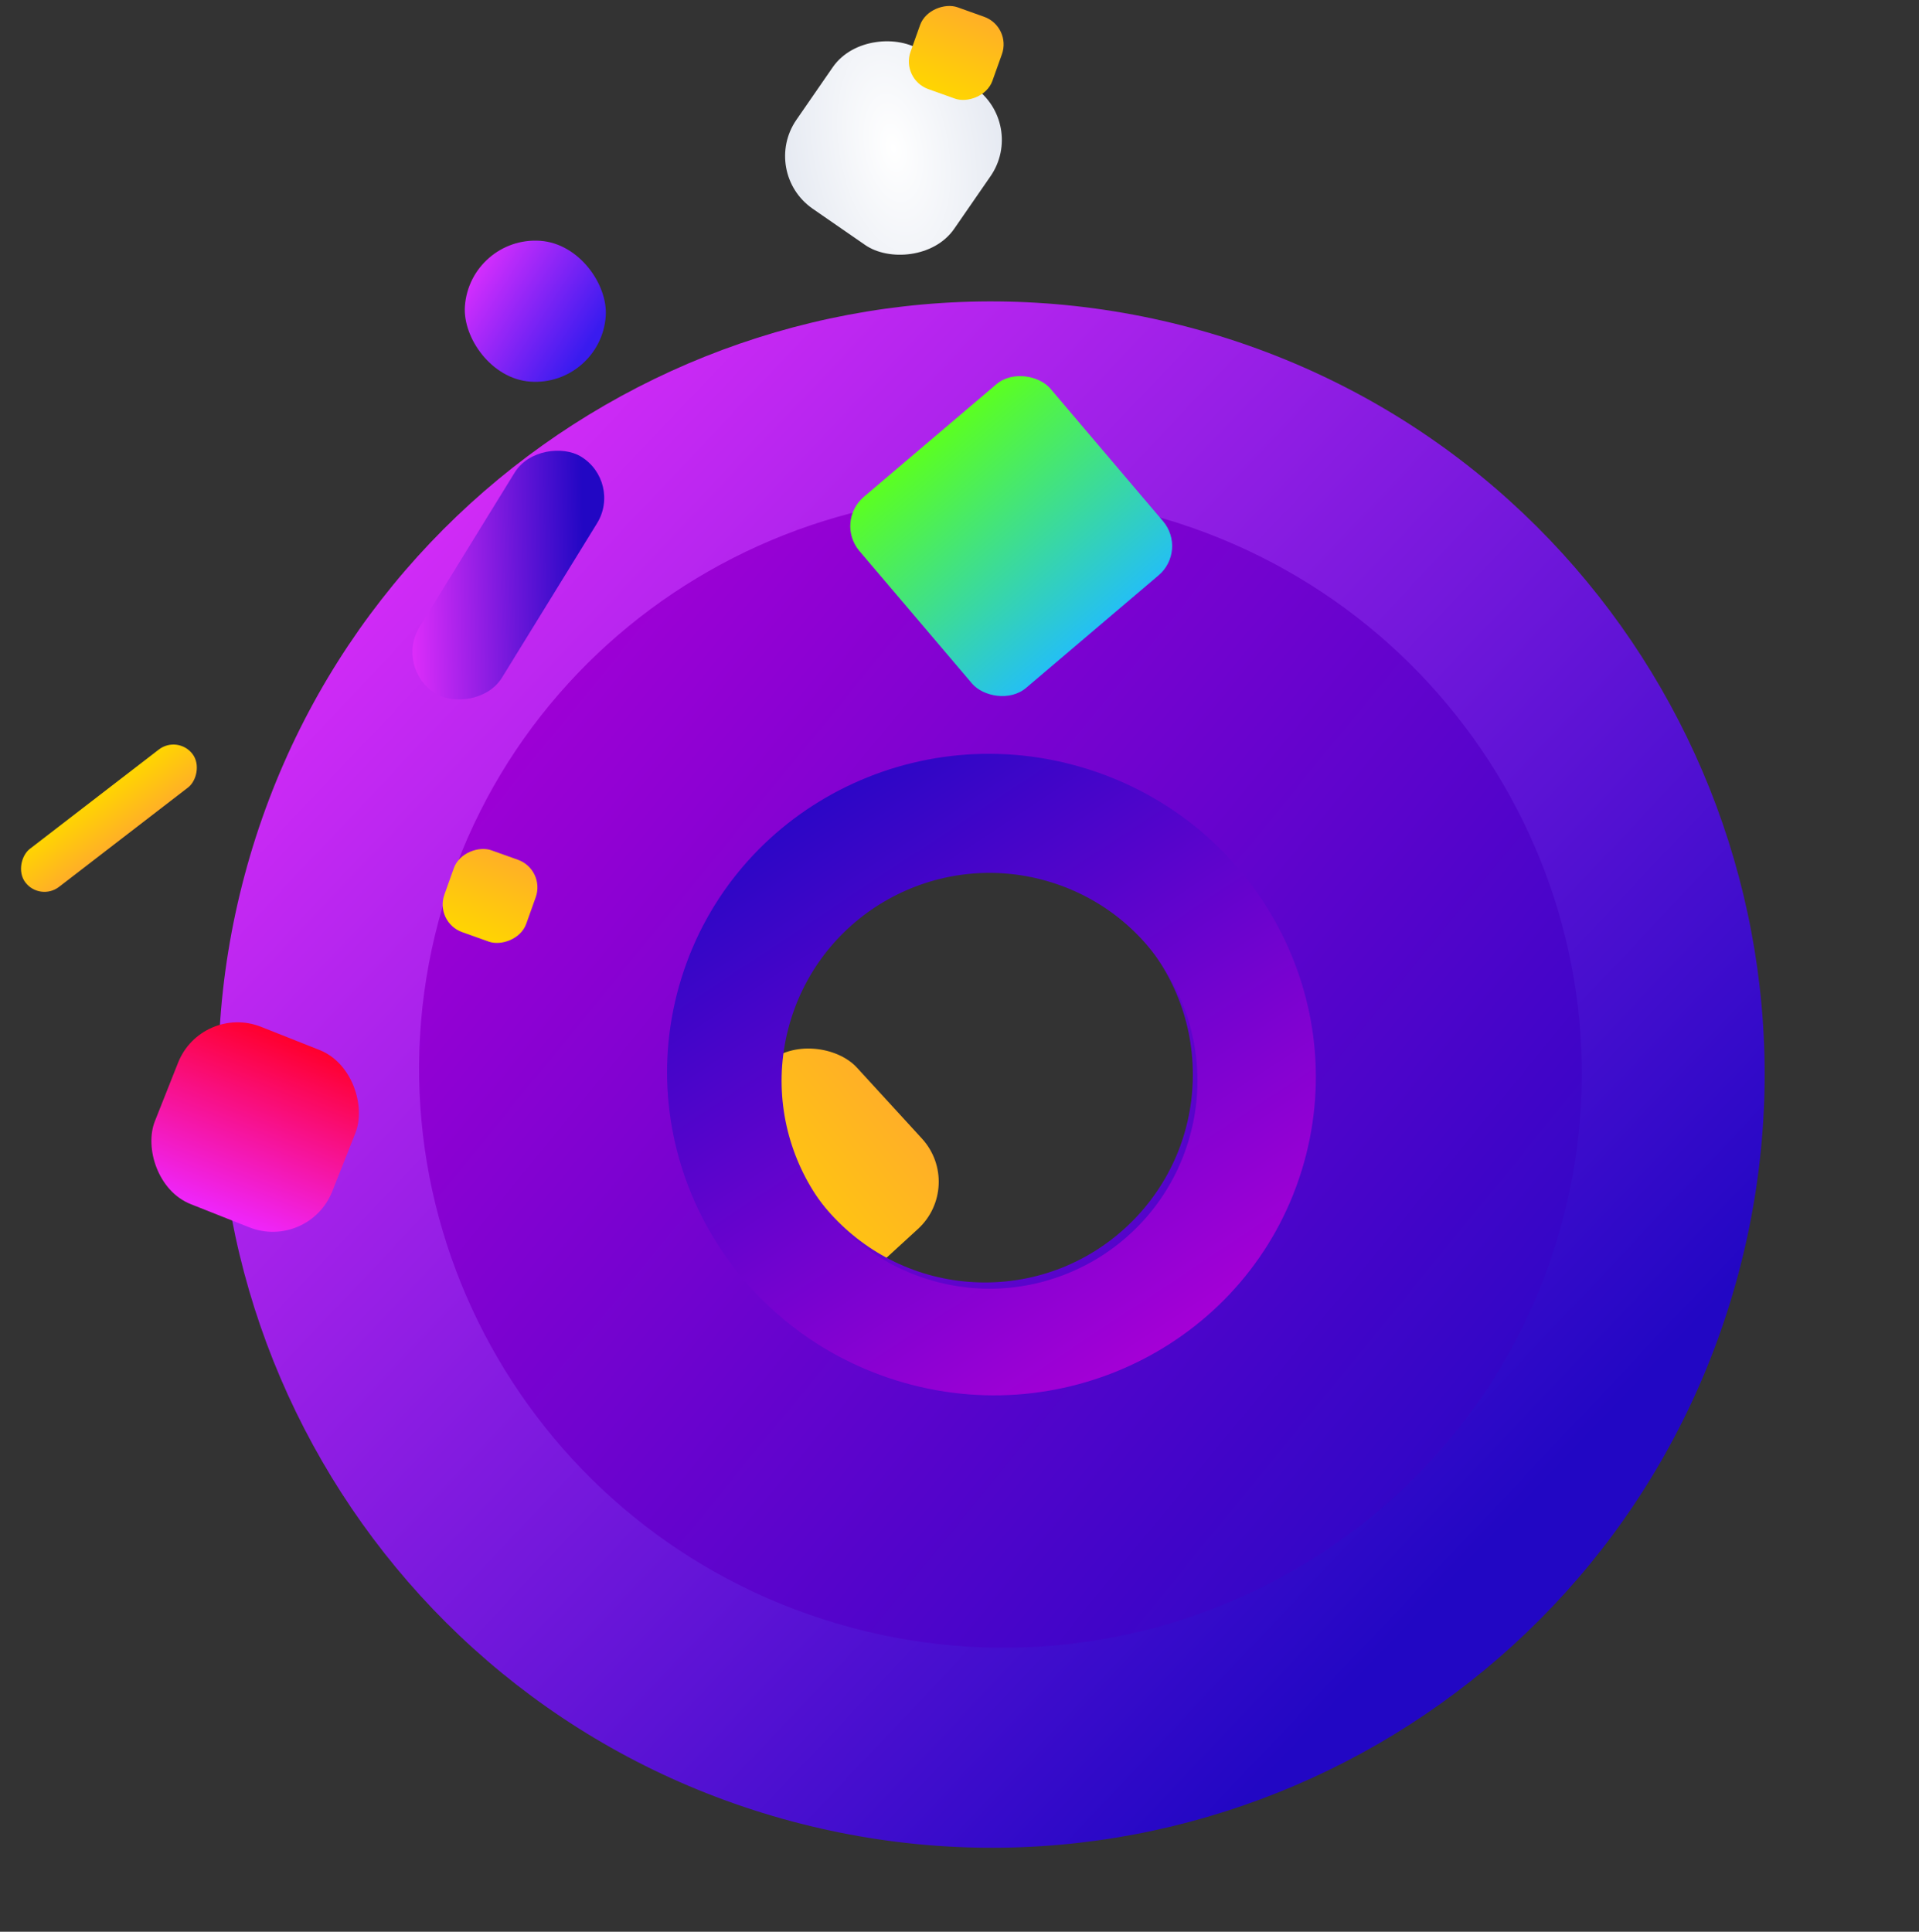<svg width="150" height="151" viewBox="0 0 150 151" fill="none" xmlns="http://www.w3.org/2000/svg">
    <rect x="0" y="0" width="150" height="151" fill="#333333" stroke="none"/>
    <rect x="50.685" y="91.603" width="17.522" height="17.522" rx="5" transform="rotate(-42.495 50.685 91.603)" fill="url(#paint0_linear)"/>
    <path fill-rule="evenodd" clip-rule="evenodd" d="M77.499 143.913C110.588 143.913 137.413 117.088 137.413 83.999C137.413 50.909 110.588 24.084 77.499 24.084C44.409 24.084 17.584 50.909 17.584 83.999C17.584 117.088 44.409 143.913 77.499 143.913ZM76.991 100.246C85.964 100.246 93.239 92.972 93.239 83.998C93.239 75.025 85.964 67.75 76.991 67.75C68.017 67.75 60.743 75.025 60.743 83.998C60.743 92.972 68.017 100.246 76.991 100.246Z" fill="url(#paint1_linear)"/>
    <path fill-rule="evenodd" clip-rule="evenodd" d="M84.93 60.089C71.544 55.929 57.366 63.261 53.262 76.465C49.158 89.67 56.682 103.747 70.067 107.907C83.453 112.068 97.631 104.736 101.735 91.531C105.839 78.327 98.315 64.25 84.93 60.089ZM82.169 68.968C73.6 66.304 64.494 71.092 61.831 79.661C59.167 88.23 63.955 97.336 72.524 99.999C81.093 102.663 90.199 97.875 92.862 89.306C95.525 80.737 90.738 71.631 82.169 68.968Z" fill="url(#paint2_linear)"/>
    <path fill-rule="evenodd" clip-rule="evenodd" d="M61.86 142.362C94.093 150.998 127.225 131.87 135.862 99.637C144.499 67.403 125.37 34.272 93.137 25.635C60.904 16.998 27.772 36.127 19.135 68.36C10.498 100.593 29.627 133.725 61.86 142.362ZM66.547 127.226C90.8 133.724 115.679 119.517 122.116 95.493C128.553 71.469 114.111 46.726 89.858 40.228C65.605 33.729 40.726 47.936 34.289 71.96C27.852 95.984 42.294 120.727 66.547 127.226Z" fill="url(#paint3_linear)"/>
    <rect x="30.818" y="52.219" width="21.727" height="7.562" rx="3.781" transform="rotate(-58.371 30.818 52.219)" fill="url(#paint4_linear)"/>
    <rect x="15.76" y="78.423" width="14.911" height="14.911" rx="5" transform="rotate(21.623 15.76 78.423)" fill="url(#paint5_linear)"/>
    <rect x="59.412" y="13.474" width="14.99" height="14.99" rx="5" transform="rotate(-55.352 59.412 13.474)" fill="url(#paint6_radial)"/>
    <rect x="33.965" y="72.091" width="6.792" height="6.792" rx="2.292" transform="rotate(-70.352 33.965 72.091)" fill="url(#paint7_linear)"/>
    <rect x="70.405" y="6.196" width="6.792" height="6.792" rx="2.292" transform="rotate(-70.352 70.405 6.196)" fill="url(#paint8_linear)"/>
    <rect x="65.233" y="40.782" width="19.593" height="19.593" rx="3" transform="rotate(-40.352 65.233 40.782)" fill="url(#paint9_linear)"/>
    <rect x="13.898" y="57.446" width="3.746" height="16.476" rx="1.873" transform="rotate(52.394 13.898 57.446)" fill="url(#paint10_linear)"/>
    <rect x="36.73" y="18.433" width="11.036" height="11.036" rx="5.518" transform="rotate(4.056 36.73 18.433)" fill="url(#paint11_linear)"/>
    <defs>
        <linearGradient id="paint0_linear" x1="50.685" y1="91.238" x2="69.271" y2="92.45" gradientUnits="userSpaceOnUse">
            <stop stop-color="#FFD600"/>
            <stop offset="1" stop-color="#FFAE28"/>
        </linearGradient>
        <linearGradient id="paint1_linear" x1="104.34" y1="145.83" x2="18.227" y2="75.525" gradientUnits="userSpaceOnUse">
            <stop stop-color="#2207C4"/>
            <stop offset="1" stop-color="#A400D6"/>
        </linearGradient>
        <linearGradient id="paint2_linear" x1="73.921" y1="51.06" x2="104.083" y2="96.622" gradientUnits="userSpaceOnUse">
            <stop stop-color="#2207C4"/>
            <stop offset="1" stop-color="#A400D6"/>
        </linearGradient>
        <linearGradient id="paint3_linear" x1="87.506" y1="151.235" x2="-9.892" y2="59.169" gradientUnits="userSpaceOnUse">
            <stop stop-color="#2207C4"/>
            <stop offset="1" stop-color="#EF31FF"/>
        </linearGradient>
        <linearGradient id="paint4_linear" x1="46.549" y1="59.902" x2="38.519" y2="47.433" gradientUnits="userSpaceOnUse">
            <stop stop-color="#2207C4"/>
            <stop offset="1" stop-color="#EF31FF"/>
        </linearGradient>
        <linearGradient id="paint5_linear" x1="23.215" y1="93.589" x2="23.215" y2="78.423" gradientUnits="userSpaceOnUse">
            <stop stop-color="#EE26FF"/>
            <stop offset="0.995" stop-color="#FF002E"/>
        </linearGradient>
        <radialGradient id="paint6_radial" cx="0" cy="0" r="1" gradientUnits="userSpaceOnUse" gradientTransform="translate(66.907 20.97) rotate(45) scale(10.6 20.413)">
            <stop stop-color="white"/>
            <stop offset="0.802" stop-color="#E6EAF2"/>
        </radialGradient>
        <linearGradient id="paint7_linear" x1="33.965" y1="71.95" x2="41.17" y2="72.419" gradientUnits="userSpaceOnUse">
            <stop stop-color="#FFD600"/>
            <stop offset="1" stop-color="#FFAE28"/>
        </linearGradient>
        <linearGradient id="paint8_linear" x1="70.405" y1="6.055" x2="77.609" y2="6.524" gradientUnits="userSpaceOnUse">
            <stop stop-color="#FFD600"/>
            <stop offset="1" stop-color="#FFAE28"/>
        </linearGradient>
        <linearGradient id="paint9_linear" x1="75.03" y1="40.782" x2="75.03" y2="61.495" gradientUnits="userSpaceOnUse">
            <stop stop-color="#5BFF21"/>
            <stop offset="0" stop-color="#5BFF21"/>
            <stop offset="1" stop-color="#21BCFF"/>
        </linearGradient>
        <linearGradient id="paint10_linear" x1="13.898" y1="57.102" x2="17.888" y2="57.161" gradientUnits="userSpaceOnUse">
            <stop stop-color="#FFD600"/>
            <stop offset="1" stop-color="#FFAE28"/>
        </linearGradient>
        <linearGradient id="paint11_linear" x1="44.719" y1="29.645" x2="33.952" y2="23.826" gradientUnits="userSpaceOnUse">
            <stop stop-color="#391BEF"/>
            <stop offset="1" stop-color="#EF31FF"/>
        </linearGradient>
    </defs>
</svg>

